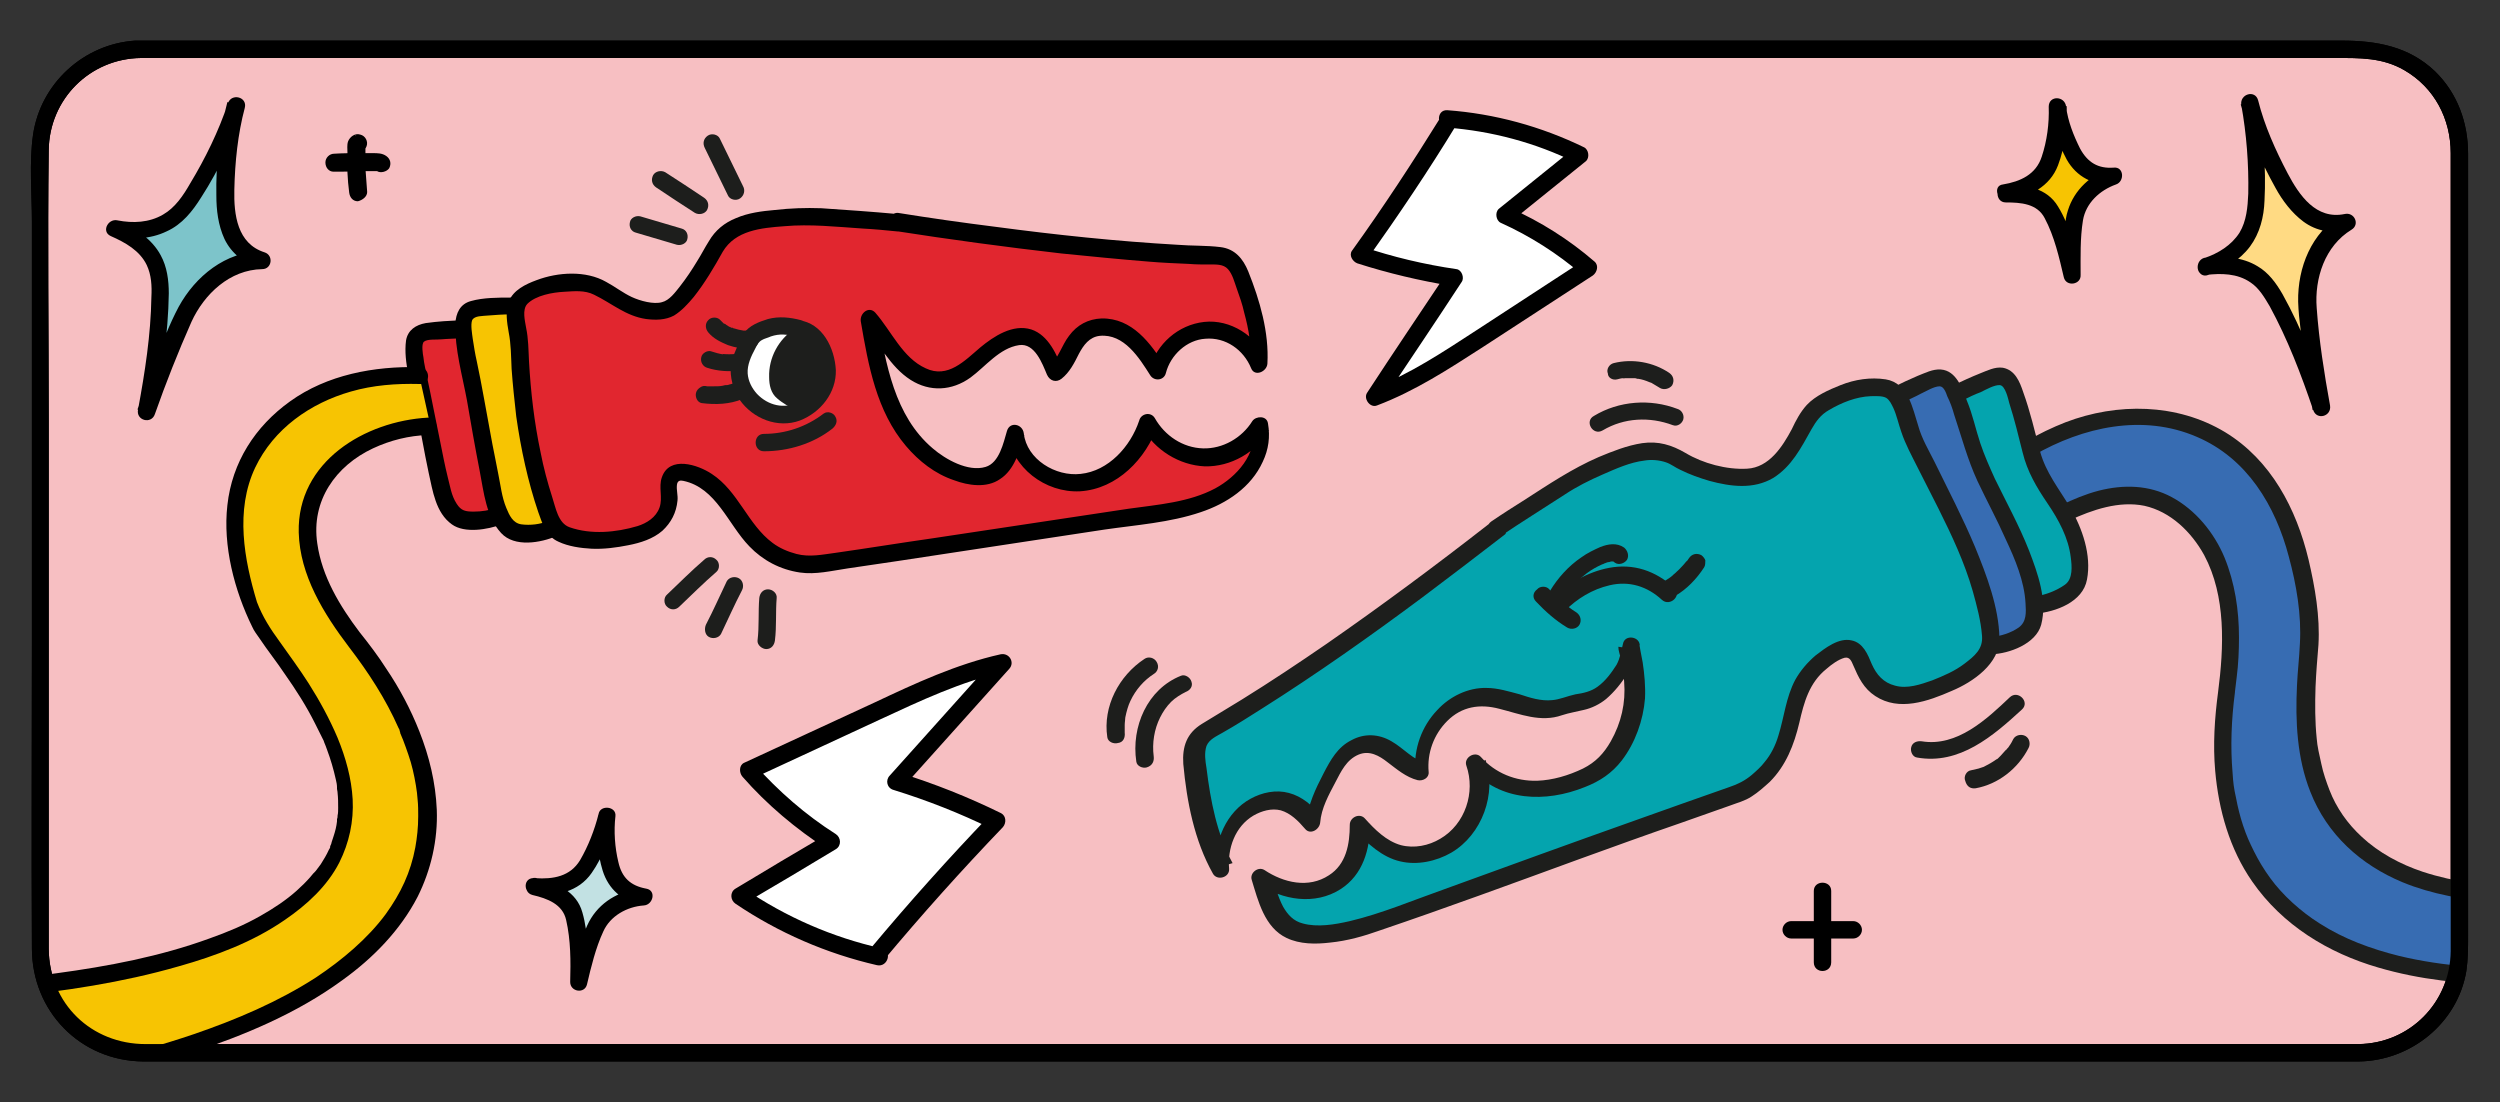 <?xml version="1.0" encoding="utf-8"?>
<!-- Generator: Adobe Illustrator 24.2.0, SVG Export Plug-In . SVG Version: 6.00 Build 0)  -->
<svg version="1.1" id="Layer_1" xmlns="http://www.w3.org/2000/svg" xmlns:xlink="http://www.w3.org/1999/xlink" x="0px" y="0px"
	 viewBox="0 0 431 190" style="enable-background:new 0 0 431 190;" xml:space="preserve">
<rect x="0" y="0" width="431" height="190" fill="#333333" stroke="none"/>
<style type="text/css">
	.st0{fill:#F7BFC2;}
	.st1{fill:#FFFFFF;}
	.st2{clip-path:url(#SVGID_2_);}
	.st3{fill:#376CB2;}
	.st4{fill:#1D1E1C;}
	.st5{fill:#04A4AE;}
	.st6{fill:#E1262F;}
	.st7{fill:#F7C402;}
	.st8{fill:#7DC4CA;}
	.st9{fill:#FFDA83;}
	.st10{fill:#C2E1E3;}
</style>
<g>
	<g>
		<path class="st0" d="M406.6,181.5H24.4c-9.6,0-17.4-7.8-17.4-17.4V25.9c0-9.6,7.8-17.4,17.4-17.4h382.2c9.6,0,17.4,7.8,17.4,17.4
			v138.2C424,173.7,416.2,181.5,406.6,181.5z"/>
		<g>
			<path d="M406.6,180c-6.8,0-13.5,0-20.3,0c-17.4,0-34.8,0-52.2,0c-23.9,0-47.8,0-71.8,0c-26.4,0-52.9,0-79.3,0
				c-24.7,0-49.5,0-74.2,0c-18.9,0-37.8,0-56.7,0c-9,0-18,0-27,0c-9.3,0-16.6-6.9-16.7-16.4c0-5.9,0-11.8,0-17.6c0-24.5,0-49,0-73.5
				c0-15.5-0.2-31.1,0-46.6c0.1-8.8,7.1-15.8,15.9-15.9c0.5,0,1,0,1.5,0c3.5,0,6.9,0,10.4,0c15.3,0,30.5,0,45.8,0
				c22.7,0,45.4,0,68.2,0c26.1,0,52.3,0,78.4,0c25.5,0,50.9,0,76.4,0c20.8,0,41.6,0,62.4,0c11.8,0,23.5,0,35.3,0
				c4.1,0,8-0.1,11.8,2.1c5.2,3,8,8.4,8,14.3c0,2,0,4.1,0,6.1c0,21.9,0,43.9,0,65.8c0,20.7,0,41.4,0,62c0,1.2,0,2.5,0,3.7
				C422.4,172.9,415.4,179.9,406.6,180c-1.9,0-1.9,3,0,3c9-0.1,17.1-6.6,18.6-15.6c0.3-2,0.3-4,0.3-6.1c0-7.8,0-15.7,0-23.5
				c0-25.5,0-51,0-76.5c0-9.4,0-18.8,0-28.2c0-2.2,0-4.4,0-6.6c0-5.3-1.8-10.4-5.7-14.2C415.3,8,409.7,7,403.7,7
				c-4.2,0-8.4,0-12.7,0c-16.5,0-33,0-49.5,0c-23.7,0-47.4,0-71.1,0c-26.7,0-53.4,0-80.1,0c-25.3,0-50.5,0-75.8,0
				C94.8,7,75,7,55.3,7c-9.9,0-19.7,0-29.6,0c-0.8,0-1.6,0-2.4,0C14.4,7.6,7,14.4,5.7,23.2C5,28.1,5.5,33.4,5.5,38.3c0,24,0,48,0,72
				c0,17.7-0.1,35.5,0,53.2c0,10.8,8.3,19.4,19.2,19.5c2.6,0,5.3,0,7.9,0c14.2,0,28.3,0,42.5,0c22.3,0,44.6,0,66.9,0
				c26.4,0,52.8,0,79.2,0c26,0,51.9,0,77.9,0c21.5,0,43.1,0,64.6,0c12.7,0,25.3,0,38,0c1.7,0,3.3,0,5,0
				C408.5,183,408.5,180,406.6,180z"/>
		</g>
	</g>
	<g>
		<path class="st1" d="M151.2,164.6c6.6-7.9,13.5-15.6,20.6-23c-5.5-2.8-11.3-5-17.2-6.8c6.1-6.8,12.2-13.6,18.3-20.4
			c-7.1,1.5-13.8,4.6-20.4,7.7c-7.8,3.6-15.6,7.2-23.4,10.8c4.1,4.7,9,8.9,14.3,12.2c-5.3,3.1-10.5,6.2-15.8,9.4
			c7.2,5,15.4,8.5,24,10.4"/>
		<g>
			<path d="M152.3,165.6c6.6-7.9,13.5-15.6,20.6-23c0.6-0.7,0.6-1.9-0.3-2.4c-5.7-2.8-11.5-5.1-17.6-7c0.2,0.8,0.4,1.7,0.7,2.5
				c6.1-6.8,12.2-13.6,18.3-20.4c1-1.1,0-2.8-1.5-2.5c-7.6,1.7-14.7,5-21.7,8.3c-7.5,3.5-15,6.9-22.5,10.4c-0.9,0.4-0.9,1.7-0.3,2.4
				c4.2,4.8,9.2,9,14.6,12.5c0-0.9,0-1.7,0-2.6c-5.3,3.1-10.5,6.2-15.8,9.4c-1,0.6-0.9,2,0,2.6c7.4,5,15.7,8.6,24.4,10.6
				c1.9,0.4,2.7-2.5,0.8-2.9c-8.5-1.9-16.5-5.4-23.7-10.3c0,0.9,0,1.7,0,2.6c5.3-3.1,10.5-6.2,15.8-9.4c1-0.6,0.9-2,0-2.6
				c-5.2-3.3-9.9-7.4-14-12c-0.1,0.8-0.2,1.6-0.3,2.4c7.3-3.4,14.7-6.8,22-10.2c6.9-3.2,13.9-6.5,21.4-8.2c-0.5-0.8-1-1.7-1.5-2.5
				c-6.1,6.8-12.2,13.6-18.3,20.4c-0.8,0.8-0.5,2.2,0.7,2.5c5.8,1.8,11.4,4,16.9,6.7c-0.1-0.8-0.2-1.6-0.3-2.4
				c-7.1,7.4-14,15.1-20.6,23C149,165,151.1,167.1,152.3,165.6L152.3,165.6z"/>
		</g>
	</g>
	<g>
		<path class="st1" d="M249.8,20.8c-4.9,7.9-10,15.7-15.4,23.2c5.3,1.8,10.8,3.1,16.3,3.9c-4.6,6.9-9.2,13.7-13.7,20.6
			c6.2-2.3,11.8-5.9,17.3-9.5c6.5-4.2,13-8.5,19.5-12.7c-4.3-3.7-9.2-6.8-14.4-9.1c4.3-3.5,8.6-6.9,12.9-10.4
			c-7.1-3.5-14.9-5.6-22.8-6.2"/>
		<g>
			<path d="M248.5,20c-4.9,7.9-10,15.7-15.4,23.2c-0.6,0.8,0.1,1.9,0.9,2.2c5.3,1.7,10.8,3,16.3,3.9c-0.3-0.7-0.6-1.5-0.9-2.2
				c-4.6,6.9-9.2,13.7-13.7,20.6c-0.7,1,0.5,2.7,1.7,2.2c6.6-2.5,12.4-6.3,18.3-10.1c6.3-4.1,12.6-8.2,18.9-12.3
				c0.7-0.5,1.1-1.7,0.3-2.4c-4.4-3.8-9.3-6.9-14.7-9.3c0.1,0.8,0.2,1.6,0.3,2.4c4.3-3.5,8.6-6.9,12.9-10.4c0.7-0.6,0.5-2-0.3-2.4
				c-7.4-3.6-15.4-5.8-23.6-6.4c-1.9-0.1-1.9,2.9,0,3c7.7,0.6,15.2,2.6,22.1,6c-0.1-0.8-0.2-1.6-0.3-2.4c-4.3,3.5-8.6,6.9-12.9,10.4
				c-0.7,0.6-0.5,2,0.3,2.4c5.1,2.3,9.8,5.3,14,8.9c0.1-0.8,0.2-1.6,0.3-2.4c-6.1,4-12.3,8-18.4,12c-5.7,3.7-11.5,7.6-18,10.1
				c0.6,0.7,1.1,1.5,1.7,2.2c4.6-6.9,9.2-13.7,13.7-20.6c0.5-0.7,0-2.1-0.9-2.2c-5.5-0.8-11-2.1-16.3-3.9c0.3,0.7,0.6,1.5,0.9,2.2
				c5.4-7.6,10.6-15.3,15.4-23.2C252.1,19.9,249.6,18.4,248.5,20L248.5,20z"/>
		</g>
	</g>
	<g>
		<defs>
			<path id="SVGID_1_" d="M406.6,181.5H24.4c-9.6,0-17.4-7.8-17.4-17.4V25.9c0-9.6,7.8-17.4,17.4-17.4h382.2
				c9.6,0,17.4,7.8,17.4,17.4v138.2C424,173.7,416.2,181.5,406.6,181.5z"/>
		</defs>
		<clipPath id="SVGID_2_">
			<use xlink:href="#SVGID_1_"  style="overflow:visible;"/>
		</clipPath>
		<g class="st2">
			<g>
				<path class="st3" d="M349.9,77.2c5.8-3.4,12.3-5.6,18.9-5.5c6.7,0.1,13.5,2.6,18.6,7.6c7.2,7.2,9.9,18.4,10.6,28.9
					c0.7,10.5-13.3,56.5,62.1,43.9l1.4,13.1c-86.7,15.9-78.9-37-77.7-46.6c1.3-9.6,1-20.6-5.4-27.7c-6.6-7.4-14.2-6.5-22.5-2.6"/>
				<g>
					<path class="st4" d="M350.6,78.5c8.5-4.9,18.8-7.2,28.1-3.2c8.7,3.7,13.6,11.9,15.9,20.7c1.3,4.8,2.2,10,1.9,15
						c-0.1,2.4-0.4,4.8-0.5,7.2c-0.3,6.1,0,12.5,2.3,18.3c2.9,7.4,8.7,12.6,15.9,15.6c5.1,2.1,10.6,3,16,3.5
						c7.7,0.6,15.5,0.1,23.2-1c2.3-0.3,4.7-0.7,7-1c-0.6-0.5-1.3-1-1.9-1.4c0.5,4.4,0.9,8.7,1.4,13.1c0.4-0.5,0.7-1,1.1-1.4
						c-15.4,2.8-32,4.6-47.4,0.9c-4.8-1.2-9.5-2.9-13.7-5.6c-3.2-2-6.4-4.9-8.5-7.8c-1.1-1.5-2-3-2.8-4.6c-0.8-1.6-1.3-2.7-1.9-4.5
						c-0.5-1.5-0.9-3.1-1.2-4.7c-0.4-1.8-0.5-2.7-0.6-4.3c-0.4-4.6-0.2-9.3,0.4-13.9c0,0,0,0.3,0-0.1c0.1-0.8,0.2-1.6,0.3-2.5
						c0.3-2.3,0.4-4.6,0.4-6.9c0-4.7-0.7-9.4-2.5-13.8c-1.8-4.3-5-8.2-9.1-10.4c-3.9-2.1-8.3-2.2-12.6-1.1c-2.3,0.6-4.4,1.5-6.5,2.5
						c-1.7,0.8-0.2,3.4,1.5,2.6c3.9-1.8,8.5-3.4,12.9-2.5c4.5,1,8.1,4.5,10.3,8.5c3.8,7.1,3.4,15.9,2.4,23.6
						c-0.6,4.5-0.9,9.1-0.5,13.6c0.6,6.8,2.5,13.5,6.4,19.1c5.2,7.5,13.1,12.3,21.7,14.8c14.3,4.2,30,3.2,44.6,1.1
						c2.5-0.4,5-0.8,7.4-1.2c0.6-0.1,1.2-0.8,1.1-1.4c-0.5-4.4-0.9-8.7-1.4-13.1c-0.1-1-0.9-1.6-1.9-1.4c-8.3,1.4-16.6,2.3-25,2.1
						c-5.8-0.1-11.6-0.8-17.1-2.6c-3.9-1.3-7.6-3.3-10.5-6c-2.5-2.3-4.4-5-5.6-8.1c-0.5-1.3-1.1-3-1.4-4.5c-0.2-0.8-0.3-1.5-0.5-2.3
						c-0.2-1-0.2-1.2-0.3-2.1c-0.3-2.9-0.3-5.9-0.2-8.9c0.1-2.4,0.3-4.8,0.5-7.2c0.3-4.9-0.6-10-1.7-14.7c-2.1-8.8-6.5-17.2-14.4-22
						c-8.3-5-18.6-5.1-27.5-1.7c-2.3,0.9-4.6,2-6.8,3.3C347.4,76.9,348.9,79.5,350.6,78.5L350.6,78.5z"/>
				</g>
			</g>
			<g>
				<path class="st5" d="M337.7,67.8c1.7-0.9,3.5-1.7,5.4-2.4c0.6-0.3,1.3-0.5,2-0.5c0.9,0,1.4,0.7,1.7,1.3
					c1.2,2.1,2.9,9.1,3.5,11.4c2,8,6,8.5,8.1,17.3c0.3,1.5,0.5,4.3-0.3,5.9c-0.8,1.6-5,3.2-7,3.4"/>
				<g>
					<path class="st4" d="M338.4,69c1-0.5,2-1,3.1-1.4c0.8-0.4,2.4-1.3,3.3-1.2c0.9,0.1,1.4,2.3,1.6,3.1c0.9,2.8,1.6,5.7,2.3,8.5
						c0.8,3.3,2.4,6,4.3,8.8c1.9,2.8,3.6,5.9,4,9.3c0.2,1.5,0.4,3.7-1,4.7c-1.4,1-3.4,1.8-5.1,2c-1.9,0.2-1.9,3.2,0,3
						c3.5-0.3,8.2-2,8.9-5.9c0.8-4.2-0.8-8.8-2.9-12.4c-1.9-3.2-4.2-6-5.2-9.7c-0.9-3.4-1.7-6.9-2.9-10.2c-0.6-1.8-1.4-3.8-3.5-4.2
						c-1.4-0.2-2.7,0.5-4,1c-1.5,0.6-3,1.3-4.5,2C335.2,67.3,336.7,69.9,338.4,69L338.4,69z"/>
				</g>
			</g>
			<g>
				<path class="st3" d="M327.5,68c1.7-0.9,3.5-1.7,5.3-2.4c0.6-0.3,1.3-0.5,2-0.4c0.9,0.1,1.5,0.9,1.9,1.6c1.3,2.5,2.1,5.3,2.9,8
					c2.6,9.4,8.1,15.8,10.8,26.2c0.4,1.7,0.8,5,0,6.8c-0.7,1.8-4.9,3.4-7,3.5"/>
				<g>
					<path class="st4" d="M328.3,69.3c0.9-0.5,1.9-0.9,2.8-1.4c0.9-0.4,2.3-1.3,3.3-1.3c0.7,0,1.1,1.1,1.3,1.7
						c0.5,1,0.9,2.1,1.2,3.2c1.3,3.9,2.3,7.7,4,11.4c1.6,3.4,3.4,6.7,4.9,10.1c1.6,3.4,3.2,7.2,3.4,11c0.1,1.6,0.2,3.2-1.2,4.2
						c-1.3,0.9-3.1,1.5-4.7,1.6c-1.9,0.1-1.9,3.1,0,3c3.1-0.1,7.7-1.8,8.6-5.1c1.1-4.2-0.6-8.9-2.1-12.8c-1.7-4.3-3.9-8.3-5.9-12.4
						c-0.9-2-1.8-4-2.5-6.1c-0.8-2.4-1.3-4.9-2.3-7.3c-0.8-2.1-1.8-5.2-4.5-5.4c-1.4-0.1-2.7,0.6-4,1.1c-1.4,0.6-2.7,1.2-4.1,1.9
						C325.1,67.6,326.6,70.2,328.3,69.3L328.3,69.3z"/>
				</g>
			</g>
			<g>
				<g>
					<path class="st4" d="M276.5,112.2c0.7-0.1,1.4-0.1,2.1-0.2c0.5,0,1.1-0.1,1.6-0.1c-0.1,0-0.3,0-0.4-0.1c0.2,0,0.4,0.1,0.6,0.2
						c-0.1-0.1-0.2-0.1-0.4-0.2c0.1,0,0.1,0.1,0.2,0.1c0.2,0.1-0.3-0.3-0.1-0.1c0.1,0.1,0.1,0.1-0.1-0.1c0,0.1,0.1,0.1,0.1,0.2
						c-0.1-0.1-0.1-0.2-0.2-0.4c0,0,0,0,0,0.1c0.2,0.4,0.3,0.7,0.7,0.9c0.3,0.2,0.8,0.3,1.2,0.2c0.4-0.1,0.7-0.3,0.9-0.7
						c0.2-0.3,0.3-0.8,0.2-1.2c-0.3-0.7-0.6-1.2-1.3-1.6c-0.6-0.3-1.2-0.4-1.8-0.4c-0.5,0-1,0.1-1.5,0.1c-0.6,0.1-1.3,0.1-1.9,0.2
						c-0.4,0-0.8,0.1-1.1,0.4c-0.3,0.3-0.5,0.7-0.4,1.1C275,111.4,275.6,112.3,276.5,112.2L276.5,112.2z"/>
				</g>
			</g>
			<g>
				<path class="st5" d="M257.6,91.5c-14.2,11.1-32.6,24.6-48.6,34c-1.2,0.7-2.5,1.3-3.1,2.5c-0.7,1.3-0.5,3-0.3,4.6
					c0.7,6,1.9,12.1,4.8,17.3c-0.5-4.6,2-9.2,5.8-10.9s7-0.5,9.8,3c0.2-3.2,2.2-6.4,3.6-9.2c1.4-2.8,4.3-4.9,7.2-4.2
					c3,0.7,5.1,4,8.1,4.7c-0.7-6.8,4.9-13.3,11.1-12.9c4.4,0.3,8.8,3.3,12.9,1.6c2.9-1.2,5.7-0.1,9.1-4.6c2-2.6,1.9-2.6,2.7-5.9
					c-0.1,0.4,2.5,7.7,0,13.8c-2.8,7-5.3,8-9.4,9.5c-5.7,2.2-12.6,1.7-16.9-3.3c2.2,6-1.3,13.1-6.8,15.1c-5.4,2-9,0.2-13.2-4.4
					c0,4.7-1.1,8.1-4.8,10.3s-8.5,1.4-12.1-1.2c1.7,5.3,2.7,9.3,7.8,9.8c5,0.5,9.9-1.2,14.6-2.8c19.9-7,40.8-14.7,60.7-21.7
					c12.6-7.8,4.1-18.1,16.6-24.4c2.5-0.9,3.2,0.9,4,2.8c1.2,3,3.1,4.3,5.3,4.9c3,0.7,7.3-1.1,10.6-2.5c1.5-0.7,4.4-3.1,5.3-4.4
					c0.9-1.3,0.8-2.8,0.6-4.1c-1.6-12.4-8.7-22.9-13.6-34.1c-0.6-1.3-1.4-7-4.2-7.6c-3.7-0.9-7.9,0.6-11.5,2.8
					c-3.8,2.4-3.8,9.3-10.4,12c-3.5,1.5-11.5-1-13.8-2.6c-3-2-6.2-1.7-9.4-0.6c-3.6,1.2-8,3.2-11.2,5.3
					C263.7,87.7,262.7,88.1,257.6,91.5z"/>
				<g>
					<path class="st4" d="M256.6,90.4c-9.1,7.1-18.4,14-27.9,20.6c-4.8,3.3-9.6,6.5-14.6,9.6c-2.3,1.4-4.6,2.8-6.9,4.2
						c-2.6,1.6-3.4,3.9-3.2,6.9c0.6,6.5,1.9,13.2,5.1,18.9c0.7,1.3,2.9,0.7,2.8-0.8c-0.3-3.5,1-7.3,4.2-9.2c1.4-0.8,3.1-1.3,4.7-0.9
						c1.7,0.5,3,1.8,4.2,3.2c0.9,1.1,2.5,0.1,2.6-1.1c0.2-2.5,1.5-4.8,2.6-6.9c1-1.9,1.9-3.9,4-4.8c1.9-0.8,3.6,0.2,5,1.3
						c1.6,1.2,3.2,2.6,5.2,3.1c0.9,0.2,2-0.4,1.9-1.4c-0.3-3.3,0.9-6.5,3.2-8.8c2.5-2.5,5.6-3,9-2.1c3.6,0.9,7.1,2.4,10.8,1.1
						c1.2-0.4,2.5-0.6,3.7-0.9c1.4-0.3,2.8-1,3.9-1.9c1.4-1.2,2.7-2.8,3.6-4.3c0.8-1.3,1.1-2.8,1.4-4.3c-1-0.1-2-0.3-2.9-0.4
						c0,0.7,0.3,1.4,0.4,2c0.3,1.3,0.5,2.6,0.6,4c0.3,3.7-0.5,7.1-2.3,10.3c-1.2,2.1-2.6,3.6-4.8,4.7c-2.5,1.2-5.2,2-7.9,2.1
						c-3.7,0.1-7.2-1.3-9.7-4.1c-1-1.1-3,0.1-2.5,1.5c1.6,4.6-0.2,10.1-4.5,12.6c-2,1.2-4.5,1.7-6.8,1.1c-2.5-0.7-4.5-2.7-6.2-4.6
						c-0.9-1-2.6-0.2-2.6,1.1c0,3.3-0.6,6.8-3.6,8.7c-3.5,2.3-7.8,1.3-11.1-0.9c-1.1-0.7-2.6,0.5-2.2,1.7c1.1,3.6,2.2,8.2,6,10
						c2.3,1.1,5,1.1,7.5,0.8c3-0.3,5.8-1.1,8.6-2.1c11.5-3.9,22.9-8.1,34.4-12.3c5.8-2.1,11.6-4.2,17.4-6.2c2.8-1,5.7-2,8.5-3
						c1.3-0.5,2.6-0.8,3.8-1.6c1.1-0.7,2.1-1.6,3.1-2.5c2.8-2.8,4.2-6.4,5.1-10.2c0.8-3.5,1.7-6.9,4.7-9.3c0.8-0.7,2-1.6,3.1-1.9
						c0.9-0.2,1.2,0.6,1.5,1.3c0.9,2.1,1.8,4,3.8,5.3c4.1,2.7,9.1,0.9,13.2-0.9c3.6-1.5,8.3-4.7,8.2-9.1c-0.1-5.3-2.2-10.8-4.2-15.7
						c-2.1-5-4.6-9.8-7-14.7c-1-2-2.2-4-2.8-6.2c-0.5-1.6-0.9-3.2-1.6-4.7c-0.8-1.7-2.1-3-4-3.3c-2.6-0.4-5.3,0-7.8,1
						c-2,0.8-4.3,1.8-5.8,3.4c-1.1,1.2-1.9,2.7-2.6,4.2c-1.6,3-3.9,6.6-7.7,6.8c-3.5,0.2-7.6-0.9-10.6-2.7c-2.4-1.4-4.7-2.1-7.5-1.7
						c-2.6,0.4-5.1,1.4-7.5,2.4c-4.6,2-8.6,4.7-12.8,7.4c-1.9,1.2-3.8,2.4-5.7,3.7c-1.6,1.1-0.1,3.7,1.5,2.6
						c3.7-2.5,7.4-4.8,11.1-7.2c2.1-1.4,4.3-2.5,6.6-3.5c2.3-1,4.7-2.1,7.2-2.4c1.2-0.2,2.5-0.1,3.7,0.3c0.9,0.3,1.6,0.9,2.5,1.3
						c1.6,0.8,3.3,1.4,5,1.9c3.7,1,7.6,1.5,11-0.5c3.2-2,4.8-5.2,6.6-8.4c0.8-1.4,1.6-2.5,3-3.3c2.2-1.3,4.7-2.3,7.2-2.4
						c0.8,0,2-0.1,2.7,0.3c0.6,0.4,0.9,1.1,1.2,1.7c0.6,1.3,0.9,2.8,1.4,4.2c0.7,2.1,1.8,4.1,2.8,6.1c1.2,2.4,2.4,4.7,3.6,7.1
						c2.3,4.6,4.5,9.3,5.9,14.2c0.7,2.5,1.4,5.1,1.6,7.7c0.2,2.3-1.3,3.5-3,4.8c-1.7,1.3-3.6,2.1-5.6,2.9c-2,0.7-4.3,1.5-6.4,0.9
						c-2-0.5-3.2-1.9-4-3.7c-0.7-1.7-1.5-3.7-3.5-4.1c-2.2-0.5-4.5,1.3-6.2,2.6c-1.4,1.2-2.6,2.6-3.5,4.2c-1.6,3-1.9,6.4-2.9,9.6
						c-0.5,1.7-1.3,3.3-2.4,4.6c-0.6,0.8-1.4,1.5-2.2,2.2c-1.2,1-2.4,1.6-3.9,2.1c-5.4,1.9-10.8,3.8-16.1,5.7
						c-11,3.9-22,7.9-33,11.9c-5.4,1.9-10.8,4.2-16.3,5.5c-2.6,0.6-5.6,1.1-8.1,0.4c-1.6-0.4-2.6-1.5-3.4-2.9
						c-0.9-1.7-1.4-3.7-2-5.6c-0.7,0.6-1.5,1.1-2.2,1.7c4.1,2.8,9.7,3.7,14.1,0.9c3.9-2.5,5.1-6.9,5.1-11.3
						c-0.9,0.4-1.7,0.7-2.6,1.1c2.1,2.3,4.7,4.7,7.8,5.4c2.9,0.7,6.2,0,8.8-1.5c5.3-3.1,7.9-10.2,5.9-16c-0.8,0.5-1.7,1-2.5,1.5
						c5,5.7,12.9,5.9,19.6,3.2c2.6-1,4.7-2.4,6.4-4.6c2.3-3,3.7-6.9,4-10.7c0.1-2.1-0.1-4.2-0.4-6.2c-0.1-0.7-0.3-1.4-0.4-2.1
						c0-0.2-0.1-0.4-0.1-0.6c-0.1-0.3,0-0.4,0-0.1c0.1-1.7-2.6-2.1-2.9-0.4c-0.3,1.2-0.5,2.5-1.1,3.6c-0.9,1.4-1.9,2.8-3.3,3.8
						c-1.1,0.8-2.4,1.1-3.8,1.3c-1.4,0.3-2.7,0.9-4,1c-1.9,0.2-3.8-0.4-5.6-1c-1.9-0.5-3.8-1.1-5.7-1.1c-3.2-0.1-6.4,1.5-8.5,3.8
						c-2.7,2.8-4.1,6.7-3.8,10.6c0.6-0.5,1.3-1,1.9-1.4c-2.3-0.6-3.9-2.6-6-3.8c-2.2-1.3-4.7-1.4-6.9-0.2c-2.4,1.2-3.6,3.4-4.8,5.7
						c-1.4,2.7-2.7,5.4-3,8.5c0.9-0.4,1.7-0.7,2.6-1.1c-1.5-1.8-3.3-3.4-5.6-4c-2.2-0.6-4.6-0.1-6.6,1c-4.2,2.3-6.3,7.3-5.9,11.9
						c0.9-0.3,1.9-0.5,2.8-0.8c-2.7-5-3.8-10.7-4.5-16.4c-0.2-1.2-0.4-2.6,0-3.8c0.5-1.2,1.8-1.7,2.8-2.3c2.3-1.3,4.5-2.7,6.7-4.1
						c9.5-6,18.7-12.5,27.7-19.2c4.8-3.6,9.5-7.2,14.3-10.9C260.2,91.4,258.1,89.3,256.6,90.4z"/>
				</g>
			</g>
			<g>
				<g>
					<g>
						<path class="st4" d="M269.8,105.3c2.1-2.1,4.7-3.7,7.7-4.4c3.4-0.8,6.5,0.2,9,2.5c1.4,1.3,3.6-0.8,2.1-2.1
							c-3.2-2.9-7-4.2-11.2-3.4c-3.7,0.7-7.1,2.7-9.7,5.3C266.3,104.6,268.4,106.7,269.8,105.3L269.8,105.3z"/>
					</g>
				</g>
				<g>
					<g>
						<path class="st4" d="M269.4,103.4c0.6-0.9,1.1-1.7,1.9-2.5c0.4-0.4,0.8-0.8,1.2-1.2c0.2-0.2,0.4-0.3,0.6-0.5
							c0.2-0.2,0.3-0.2,0.5-0.4c0.8-0.6,1.7-1.1,2.6-1.5c0.1,0,0.2-0.1,0.3-0.1c-0.2,0.1,0.1-0.1,0.2-0.1c0.2-0.1,0.5-0.2,0.7-0.2
							c0,0,0.4-0.1,0.3-0.1c-0.1,0,0.3,0,0.3,0c-0.2,0,0,0,0.1,0c-0.1-0.1,0.2,0.1,0.3,0.2c0.7,0.5,1.7,0.1,2.1-0.5
							c0.4-0.7,0.1-1.6-0.5-2.1c-1.3-0.9-2.8-0.6-4.1-0.1c-1.1,0.5-2.2,1-3.3,1.8c-2.2,1.5-4,3.5-5.4,5.8c-0.4,0.7-0.1,1.7,0.5,2.1
							C268.1,104.3,269,104,269.4,103.4L269.4,103.4z"/>
					</g>
				</g>
				<g>
					<g>
						<path class="st4" d="M264.8,103.7c1.6,1.7,3.4,3.3,5.4,4.5c0.7,0.4,1.7,0.2,2.1-0.5c0.4-0.7,0.2-1.6-0.5-2.1
							c-0.5-0.3-0.9-0.6-1.3-0.9c-0.1-0.1-0.2-0.2-0.3-0.2c0,0-0.2-0.2,0,0c0.2,0.2,0,0-0.1-0.1c-0.2-0.2-0.4-0.3-0.6-0.5
							c-0.9-0.7-1.7-1.5-2.4-2.3c-0.5-0.6-1.6-0.6-2.1,0C264.2,102.2,264.2,103.1,264.8,103.7L264.8,103.7z"/>
					</g>
				</g>
				<g>
					<g>
						<path class="st4" d="M288.7,102.8c2.1-1.2,3.8-3,5.1-5c0.2-0.3,0.2-0.8,0.2-1.2c-0.1-0.3-0.4-0.7-0.7-0.9
							c-0.8-0.4-1.6-0.2-2.1,0.5c-0.2,0.3-0.4,0.6-0.6,0.8c0.1-0.1,0.2-0.2,0.2-0.3c-0.8,1-1.7,1.9-2.7,2.7c0.1-0.1,0.2-0.2,0.3-0.2
							c-0.4,0.3-0.8,0.6-1.3,0.9c-0.7,0.4-1,1.4-0.5,2.1C287.1,103,288,103.3,288.7,102.8L288.7,102.8z"/>
					</g>
				</g>
			</g>
			<g>
				<g>
					<path class="st4" d="M198.9,130.4c-0.3-2.3,0.1-4.7,1.1-6.7c0.5-1,1.1-1.9,1.9-2.7c0.7-0.7,1.7-1.3,2.5-1.7
						c0.8-0.3,1.3-1,1-1.8c-0.2-0.7-1.1-1.3-1.8-1c-5.8,2.3-8.6,8.8-7.7,14.8c0.1,0.8,1.1,1.2,1.8,1
						C198.7,132,199,131.2,198.9,130.4L198.9,130.4z"/>
				</g>
			</g>
			<g>
				<g>
					<path class="st4" d="M193.9,126.3c0,0.2,0-0.1,0-0.2c0-0.1,0-0.3,0-0.4c0-0.2,0-0.5,0-0.7c0-0.5,0.1-0.9,0.1-1.3
						c0.2-1,0.5-2.1,0.9-2.9c0.9-1.9,2.3-3.5,4-4.6c0.7-0.4,1-1.3,0.5-2.1c-0.4-0.7-1.4-1-2.1-0.5c-4.4,2.9-7.2,8.2-6.4,13.5
						c0.1,0.8,1.1,1.2,1.8,1C193.7,128,194,127.1,193.9,126.3L193.9,126.3z"/>
				</g>
			</g>
			<g>
				<g>
					<path class="st4" d="M276.3,74.2c3.7-2.2,8.1-2.4,12.1-0.9c0.8,0.3,1.6-0.3,1.8-1c0.2-0.8-0.3-1.6-1-1.8
						c-4.7-1.8-10.1-1.4-14.4,1.2C273.1,72.6,274.6,75.2,276.3,74.2L276.3,74.2z"/>
				</g>
			</g>
			<g>
				<g>
					<path class="st4" d="M278.8,65.4c0.4-0.1,0.7-0.2,1.1-0.2c-0.3,0.1,0.2,0,0.3,0c0.1,0,0.3,0,0.4,0c0.4,0,0.7,0,1.1,0
						c0.2,0,0.4,0,0.5,0.1c-0.3,0,0.1,0,0.2,0c0.7,0.1,1.3,0.3,2,0.6c0.1,0,0.1,0,0,0c0.1,0,0.2,0.1,0.3,0.1
						c0.2,0.1,0.3,0.2,0.5,0.3c0.3,0.2,0.7,0.4,1,0.6c0.7,0.4,1.7,0.1,2.1-0.5c0.4-0.8,0.2-1.6-0.5-2.1c-2.8-1.9-6.4-2.5-9.6-1.7
						c-0.8,0.2-1.3,1.1-1,1.8C277.2,65.1,278,65.6,278.8,65.4L278.8,65.4z"/>
				</g>
			</g>
			<g>
				<g>
					<path class="st4" d="M330.5,130.6c7.3,1.3,13.1-3.7,18.1-8.3c1.4-1.3-0.7-3.4-2.1-2.1c-4,3.8-9.1,8.6-15.2,7.6
						c-0.8-0.1-1.6,0.2-1.8,1C329.3,129.5,329.7,130.5,330.5,130.6L330.5,130.6z"/>
				</g>
			</g>
			<g>
				<g>
					<path class="st4" d="M340.6,135.9c3.9-0.7,7.3-3.4,9.1-6.9c0.4-0.7,0.2-1.7-0.5-2.1c-0.7-0.4-1.7-0.2-2.1,0.5
						c-0.2,0.4-0.4,0.8-0.7,1.2c-0.1,0.2-0.2,0.3-0.4,0.5c-0.2,0.2,0.1-0.1,0,0c-0.1,0.1-0.1,0.2-0.2,0.2c-0.3,0.3-0.6,0.7-0.9,1
						c-0.1,0.1-0.3,0.3-0.4,0.4c-0.1,0.1-0.2,0.2-0.3,0.2c-0.2,0.2,0.1-0.1,0,0c-0.7,0.5-1.4,0.9-2.2,1.3c-0.1,0.1-0.2,0.1,0,0
						c-0.1,0-0.2,0.1-0.3,0.1c-0.2,0.1-0.4,0.1-0.6,0.2c-0.4,0.1-0.8,0.2-1.3,0.3c-0.8,0.1-1.3,1.1-1,1.8
						C339.1,135.7,339.8,136,340.6,135.9L340.6,135.9z"/>
				</g>
			</g>
		</g>
		<g class="st2">
			<g>
				<path class="st6" d="M79.6,56.7c-1.8,0.1-3.6,0.2-5.4,0.4c-0.6,0.1-1.3,0.2-1.8,0.4c-0.7,0.4-0.9,1.1-0.9,1.7
					c-0.1,2,0.3,4,0.7,6c1.5,6.7,2.4,12.4,4.1,19.8c0.3,1.2,1.3,3.4,2.6,4.2c1.3,0.9,5.4,0.4,7.2-0.3"/>
				<g>
					<path d="M79.6,55.2c-2.1,0.1-4.1,0.2-6.2,0.5c-1.7,0.3-3.1,1.2-3.4,3c-0.5,3.8,1,7.9,1.7,11.6c0.8,3.7,1.4,7.5,2.2,11.2
						c0.7,3.1,1.2,6.9,4,8.9c2.2,1.6,6.2,0.9,8.6,0c1.8-0.7,1-3.6-0.8-2.9c-1.3,0.5-2.7,0.7-4,0.7c-1.4,0-2.2-0.1-3-1.4
						c-0.9-1.4-1.1-3-1.5-4.5c-0.5-2-0.9-4.1-1.3-6.1c-0.8-3.8-1.5-7.6-2.3-11.3c-0.2-1.1-0.5-2.2-0.6-3.3c-0.1-0.5-0.4-2.3,0.1-2.7
						c0.6-0.5,2.3-0.3,3-0.4c1.1-0.1,2.3-0.1,3.4-0.2C81.6,58.2,81.6,55.2,79.6,55.2L79.6,55.2z"/>
				</g>
			</g>
			<g>
				<path class="st7" d="M88.1,52.8c-1.8,0-3.6,0.1-5.4,0.3c-0.6,0.1-1.3,0.2-1.8,0.5c-0.7,0.5-0.9,1.3-0.9,1.9
					c-0.1,2.4,0.3,4.8,0.8,7.1c1.6,8,2.6,14.8,4.5,23.6c0.3,1.5,1.3,4,2.7,5.1s5.5,0.6,7.2-0.2"/>
				<g>
					<path d="M88.1,51.3c-2.2,0-4.8,0-6.9,0.6c-1.9,0.5-2.6,2.1-2.7,3.9c-0.1,4.4,1.2,8.9,2,13.2c0.7,4.1,1.4,8.1,2.2,12.2
						c0.7,3.6,1.1,7.9,3.7,10.7c2.3,2.5,6.8,1.7,9.6,0.5c1.8-0.8,0.2-3.4-1.5-2.6c-1.3,0.6-3.1,0.8-4.6,0.6
						c-1.5-0.2-2.1-1.6-2.6-2.8c-0.8-1.9-1-4-1.4-5.9c-0.4-2.2-0.9-4.4-1.3-6.7c-0.8-4.2-1.5-8.5-2.4-12.7c-0.3-1.3-0.5-2.6-0.7-3.9
						c-0.1-0.8-0.4-2.4-0.1-3.2c0.4-0.8,1.8-0.7,2.7-0.8c1.3-0.1,2.6-0.2,3.9-0.2C90.1,54.3,90.1,51.3,88.1,51.3L88.1,51.3z"/>
				</g>
			</g>
			<g>
				<g>
					<path class="st4" d="M147.4,51.2c-1,0.4-2.1,0.8-3.1,1.2c-1,0.5-2,1.5-1.9,2.7c0,0.4,0.1,0.8,0.4,1.1c0.3,0.3,0.7,0.5,1.1,0.4
						c0.4,0,0.8-0.1,1.1-0.4c0.3-0.3,0.5-0.7,0.4-1.1c0-0.1,0-0.1,0-0.2c0,0.1,0,0.3-0.1,0.4c0-0.1,0-0.2,0.1-0.3
						c-0.1,0.1-0.1,0.2-0.2,0.4c0-0.1,0.1-0.2,0.1-0.2c-0.1,0.1-0.2,0.2-0.2,0.3c0.1-0.1,0.2-0.2,0.3-0.3c-0.1,0.1-0.2,0.2-0.3,0.2
						c0.2-0.2,0.5-0.3,0.8-0.4c-0.1,0.1-0.2,0.1-0.4,0.2c0.9-0.4,1.7-0.7,2.6-1c0.4-0.1,0.7-0.3,0.9-0.7c0.2-0.3,0.3-0.8,0.2-1.2
						c-0.1-0.4-0.3-0.7-0.7-0.9C148.3,51.2,147.8,51.1,147.4,51.2L147.4,51.2z"/>
				</g>
			</g>
			<g>
				<path class="st6" d="M154.6,38.4c16.2,2.5,36.9,5.2,53.9,5.8c1.2,0,2.6,0,3.6,0.6c1.1,0.7,1.6,2,2.1,3.2c1.8,4.7,3.3,9.7,3,14.8
					c-1.4-3.6-5.3-6.1-9.2-5.8s-7.4,3.3-8.3,7c-1.5-2.3-3-4.7-5.2-6.2s-5.5-1.9-7.6-0.2c-2.2,1.7-2.6,5-4.8,6.7
					c-2.2-5.3-4.3-7.9-9.3-5.1c-3.5,1.9-6,6-10,6.4c-2.9,0.3-5.6-1.5-7.5-3.7c-1.9-2.2-3.3-4.8-5.2-6.9c0.9,5.6,1.9,11.2,4.4,16.3
					c2.5,5,6.9,9.5,12.4,10.6c5.5,1.2,6.9-1.8,8.4-7.2c0.5,5.3,6.3,9.2,11.6,8.5c5.3-0.7,9.6-5.1,11.2-10.3c1.8,3.5,5.6,5.8,9.6,5.9
					s7.8-2.1,9.8-5.4c0.7,4.6-2.3,9.1-6.3,11.5c-4,2.4-8.7,3.1-13.3,3.8c-19.3,2.8-38.6,5.9-57.8,8.7c-13.6-0.8-11.8-14.5-22.4-16
					c-2.4,0.3-2.3,2-2.2,3.7c0.2,2.7-0.8,4.4-2.5,5.7c-2.2,1.8-6.5,2.1-9.8,2.4c-1.5,0.1-4.9-0.6-6.2-1.1c-1.3-0.6-1.8-1.8-2.2-2.8
					c-3.6-9.8-5-20.3-5.3-30.6c0-1.2-1.6-5.7,0.4-7.3c2.7-2.1,6.8-2.8,10.7-2.5c4.1,0.3,6.8,5.4,13.4,4.8c3.5-0.3,8.1-9.3,9.5-11.4
					c1.7-2.7,4.5-3.7,7.6-4.2c3.5-0.5,7.9-0.8,11.4-0.5C148,37.9,149.1,37.9,154.6,38.4z"/>
				<g>
					<path d="M154.2,39.8c9.6,1.5,19.2,2.8,28.8,3.9c5,0.5,10,1,15,1.4c2.3,0.2,4.7,0.3,7,0.4c1.2,0.1,2.3,0.1,3.5,0.1
						c1.1,0,2.4-0.1,3.2,0.8c0.8,0.9,1.1,2.2,1.5,3.3c0.5,1.4,1,2.8,1.3,4.2c0.8,2.9,1.3,5.9,1.1,8.9c0.9-0.3,1.9-0.5,2.8-0.8
						c-1.8-4.1-6.3-7-10.8-6.5c-4.5,0.5-8.2,3.8-9.4,8.1c0.9-0.1,1.8-0.2,2.7-0.4c-2.5-4-5.7-8.4-11-8.3c-2.3,0.1-4.2,1.1-5.6,3
						c-1.3,1.7-1.8,3.9-3.5,5.3c0.8,0.2,1.7,0.4,2.5,0.7c-1.1-2.7-2.5-6.1-5.5-7.1c-3.2-1-6.5,1.2-8.8,3.1c-2.7,2.3-5.6,5.4-9.4,3.6
						c-4-1.8-5.9-6.4-8.7-9.6c-1.1-1.2-2.7,0.1-2.5,1.5c1.3,7.6,2.7,15.5,7.8,21.5c2.2,2.6,5,4.8,8.3,5.9c2.4,0.9,5.6,1.4,7.9-0.2
						c2.5-1.6,3.4-4.9,4.2-7.6c-1-0.1-2-0.3-2.9-0.4c0.7,6,6.5,10.4,12.5,10.1c6.4-0.4,11.4-5.6,13.4-11.4c-0.9,0.1-1.8,0.2-2.7,0.4
						c2.2,3.9,6.4,6.5,10.8,6.7c4.5,0.1,8.8-2.4,11.1-6.2c-0.9-0.1-1.8-0.2-2.7-0.4c0.6,4.5-2.9,8.4-6.6,10.4
						c-4.5,2.4-9.9,2.8-14.9,3.5c-11.3,1.7-22.5,3.4-33.8,5.1c-5.6,0.8-11.1,1.7-16.7,2.5c-2.3,0.3-4.5,0.8-6.8,0.2
						c-1.5-0.4-2.9-1-4.1-1.9c-4.3-3.2-5.9-8.9-10.5-11.9c-2.4-1.6-7.3-3.2-8.6,0.6c-0.6,1.7,0.2,3.5-0.4,5.2
						c-0.6,1.7-2.2,2.7-3.8,3.2c-3.7,1.1-8,1.5-11.7,0.2c-2-0.7-2.4-3.4-3-5.2c-0.8-2.5-1.5-5.1-2-7.7c-1.1-5.2-1.7-10.4-2-15.7
						c-0.1-2-0.1-3.9-0.5-5.8c-0.2-1.2-0.7-3.1,0.2-4.1c1.5-1.5,4.4-2,6.4-2.1c1.7-0.1,3.5-0.3,5.1,0.5c3.1,1.5,5.5,3.7,9,4.2
						c1.6,0.2,3.3,0.2,4.8-0.6c1.3-0.8,2.4-2,3.4-3.2c1.9-2.4,3.5-5.1,5-7.8c2.2-3.7,6.6-4.1,10.6-4.4c4.5-0.4,9,0.1,13.5,0.4
						c2,0.1,4,0.3,6,0.5c1.9,0.2,1.9-2.8,0-3c-4.3-0.4-8.7-0.7-13.1-1c-2.7-0.1-5.4,0-8,0.3c-2.3,0.2-4.6,0.5-6.7,1.4
						c-2,0.8-3.6,2.1-4.7,4c-0.7,1.1-1.3,2.3-2,3.4c-0.9,1.5-1.9,3-3,4.4c-0.8,1-1.8,2.4-3.1,2.7c-1.4,0.4-3.7-0.2-5.2-0.9
						c-1.5-0.7-2.9-1.8-4.4-2.6c-3.5-2-8.3-1.7-12-0.3c-1.9,0.7-4,1.7-4.8,3.7c-0.6,1.7-0.3,3.6,0,5.3c0.4,2,0.4,4.1,0.5,6.3
						c0.2,2.8,0.5,5.5,0.8,8.2c0.8,5.6,2,11.2,3.8,16.5c0.7,2,1.4,4.2,3.5,5.1c1.7,0.8,3.8,1.1,5.7,1.2c2.1,0.1,4.3-0.2,6.3-0.6
						c2.1-0.4,4.3-1.1,5.9-2.5c1.5-1.4,2.4-3.1,2.6-5.2c0.1-0.9-0.2-1.8-0.1-2.7c0.1-0.8,0.6-0.8,1.1-0.7c5.7,1.2,7.7,7.5,11.4,11.3
						c2.3,2.4,5.3,4,8.7,4.5c2.7,0.4,5.5-0.3,8.2-0.7c2.9-0.4,5.9-0.9,8.8-1.3c11.8-1.8,23.7-3.6,35.5-5.4c5.5-0.8,11.3-1.2,16.6-3
						c4.5-1.5,8.7-4.3,10.7-8.7c1-2.1,1.3-4.3,0.9-6.6c-0.2-1.4-2.1-1.3-2.7-0.4c-1.8,2.9-5.1,4.8-8.5,4.7c-3.5-0.1-6.6-2.2-8.3-5.2
						c-0.7-1.2-2.4-0.8-2.7,0.4c-1.5,4.5-5.3,8.7-10.1,9.2c-4.3,0.5-9.3-2.5-9.8-7c-0.2-1.6-2.4-2.1-2.9-0.4c-0.6,2-1.3,5.5-3.7,6.2
						c-3,0.9-6.9-1.3-9.1-3.2c-6.6-5.6-8.1-14.6-9.5-22.8c-0.8,0.5-1.7,1-2.5,1.5c2.8,3.2,4.6,7.2,8.2,9.5c3.3,2.1,7.1,1.9,10.3-0.4
						c2.6-1.9,5-5.1,8.4-5.6c2.7-0.4,4,3.2,4.8,5.1c0.5,1.1,1.6,1.4,2.5,0.7c1.4-1.1,2.2-2.7,3-4.3c0.8-1.5,1.8-2.9,3.6-3.1
						c4.2-0.4,6.8,3.8,8.7,6.8c0.7,1.1,2.4,0.9,2.7-0.4c0.8-3.1,3.6-5.7,6.8-5.9c3.5-0.3,6.6,1.9,7.9,5.1c0.6,1.5,2.7,0.6,2.8-0.8
						c0.3-5.4-1.3-10.9-3.3-15.9c-0.9-2.2-2.3-3.9-4.8-4.2c-2.4-0.3-5-0.2-7.4-0.4c-10.5-0.6-20.9-1.7-31.4-3.1
						c-5.6-0.7-11.2-1.5-16.8-2.4C153.1,36.6,152.3,39.5,154.2,39.8z"/>
				</g>
			</g>
			<g>
				<g>
					<g>
						<path class="st1" d="M137.7,56.6c3.5,0.4,5.4,5.6,4.8,8.8c-0.7,3.5-4.2,6.3-7.8,6.1s-6.8-3.3-7.2-6.9c-0.1-1.1,0-2.1,0.5-3.1
							c0.8-1.6,1.2-3.7,2.8-4.3C132.6,56.5,134.1,55.5,137.7,56.6"/>
						<g>
							<path class="st4" d="M137.7,58.1c0.3,0,0.7,0.2,1.1,0.5c0.3,0.2,0.7,0.7,1,1.1c0.7,1,1.1,2.2,1.2,3.3
								c0.2,1.2,0.1,2.2-0.5,3.4c-0.6,1.2-1.6,2.2-2.8,2.9c-2.5,1.3-5.3,0.6-7.2-1.4c-0.9-1-1.5-2.2-1.6-3.5c-0.1-1.5,0.6-3,1.3-4.3
								c0.3-0.6,0.6-1.2,1.2-1.5c0.3-0.2,1.1-0.4,1.5-0.6c1.5-0.5,2.8-0.4,4.4,0.1c1.9,0.5,2.7-2.4,0.8-2.9
								c-1.9-0.5-3.8-0.7-5.7-0.2c-1.6,0.5-3.2,1.1-4.2,2.5c-0.5,0.8-0.9,1.7-1.2,2.5c-0.4,1-0.9,1.9-1,3c-0.2,2,0.4,4.2,1.5,5.9
								c2.3,3.3,6.6,5,10.4,3.6c3.6-1.4,6.3-4.8,6.2-8.7c-0.2-3.8-2.3-8.1-6.4-8.6c-0.8-0.1-1.5,0.8-1.5,1.5
								C136.2,57.5,136.9,57.9,137.7,58.1L137.7,58.1z"/>
						</g>
					</g>
					<g>
						<g>
							<path class="st4" d="M139.4,63.5c-0.1,0.3-0.2,0.6-0.3,0.9c-0.2,0.4,0.1-0.2-0.1,0.2c-0.1,0.1-0.1,0.2-0.2,0.4
								c-0.1,0.3-0.3,0.6-0.5,0.8c-0.1,0.1-0.2,0.2-0.2,0.3c0.2-0.2-0.1,0.1-0.1,0.1c-0.2,0.2-0.4,0.5-0.6,0.7c0.1-0.1,0.1-0.1,0,0
								c-0.1,0.1-0.1,0,0.1,0c0.2,0,0.2,0,0.1,0c0.1,0,0.1,0,0.2,0c-0.2-0.1-0.1,0,0,0c-0.1-0.1-0.1-0.1,0,0
								c-0.1-0.1-0.2-0.2-0.3-0.3c0.2,0.2,0,0-0.1-0.1c0-0.1-0.1-0.2-0.1-0.2c0.1,0.1,0.1,0.2,0,0.1c-0.1-0.2-0.2-0.5-0.2-0.8
								c0,0.4,0,0,0-0.1c0-0.1,0-0.3,0-0.4c0-0.1,0-0.3,0-0.4c-0.1,0.2,0,0.1,0-0.1c0.1-0.2,0.1-0.5,0.2-0.7c0-0.1,0-0.1,0,0.1
								c0-0.1,0.1-0.1,0.1-0.2c0.1-0.1,0.1-0.2,0.2-0.3c0.1-0.1,0.1-0.2,0.2-0.3c-0.2,0.3,0,0,0.1-0.1c0.1-0.1,0.2-0.2,0.3-0.3
								c0.2-0.2-0.2,0.1,0,0c0.1-0.1,0.2-0.1,0.3-0.2c0.1,0,0.1-0.1,0.2-0.1c-0.2,0.1-0.2,0.1-0.1,0c-0.6-0.3-1.2-0.7-1.8-1
								c0.1,0.4,0.2,0.7,0.2,1.1c0,0.1,0,0.2,0,0.3c0-0.1,0-0.1,0,0c0,0.2,0,0.3,0.1,0.5c0.1,0.6,0.1,1.3,0,1.9c0,0.3,0,0.6-0.1,0.9
								c0-0.3,0,0.3-0.1,0.3c0,0.1-0.1,0.3-0.1,0.4c-0.1,0.7-0.3,1.4-0.5,2.1c0.9-0.1,1.8-0.2,2.7-0.4c-0.1-0.2-0.2-0.5-0.3-0.7
								c0.1,0.2-0.1-0.2-0.1-0.2c0-0.1-0.1-0.2-0.1-0.3c-0.1-0.2-0.1-0.5-0.2-0.7c-0.1-0.4,0,0.3,0-0.1c0-0.1,0-0.2,0-0.3
								c0-0.2,0-0.5,0-0.7c0-0.1,0-0.4,0-0.1c0-0.1,0-0.2,0.1-0.3c0.1-0.5,0.3-1,0.5-1.5c-1-0.1-2-0.3-2.9-0.4
								c0,1.6-0.1,2.6-0.6,4.1c-0.2,0.8,0.3,1.7,1,1.8c0.8,0.2,1.6-0.2,1.8-1c0.4-1.6,0.7-3.3,0.7-4.9c0-0.7-0.6-1.4-1.3-1.5
								c-0.8-0.1-1.4,0.4-1.6,1.1c-0.4,1.1-0.7,2.3-0.6,3.5c0.1,1.3,0.5,2.5,1.1,3.7c0.6,1.2,2.4,0.8,2.7-0.4c0.4-1.5,0.8-3,0.8-4.5
								c0.1-1.6-0.1-3.1-0.4-4.6c-0.2-0.7-1.1-1.3-1.8-1c-2.3,0.8-3.8,3.3-3.6,5.8c0.1,1.5,0.7,2.9,1.9,3.7c0.6,0.5,1.5,0.6,2.3,0.4
								c0.7-0.2,1.3-0.7,1.8-1.3c1-1.2,1.8-2.6,2.2-4.1c0.2-0.8-0.3-1.7-1-1.8C140.5,62.2,139.7,62.6,139.4,63.5L139.4,63.5z"/>
						</g>
					</g>
					<g>
						<g>
							<path class="st4" d="M137,56.7c-2.8,1.8-4.5,5-4.4,8.3c0,1.4,0.3,2.8,1.4,3.7c0.9,0.8,2.1,1.4,3.1,2.1
								c0.5,0.4,1.4,0.2,1.8-0.2c0.5-0.5,0.5-1.2,0.2-1.8c-0.3-0.7-0.6-1.4-0.9-2.2c-0.1-0.4-0.2-0.7-0.3-1.1c0-0.1-0.1-0.3-0.1-0.4
								c-0.1-0.4,0,0.1,0-0.2c0-0.3,0-0.7,0-1c0-0.4-0.1,0.2,0-0.2c0-0.1,0.1-0.3,0.1-0.4c0.2-0.7,0.4-1.1,0.8-1.8
								c0.1-0.1,0.5-0.7,0.5-0.7c0,0-0.9-0.2-0.8-0.3c0,0,0.1,0.3,0.1,0.3c0.2,0.7,0.2,1.5,0.2,2.3c0,0.8-0.2,1.5-0.4,2.2
								c-0.1,0.3-0.2,0.7-0.4,1c-0.1,0.2-0.2,0.3-0.3,0.5c-0.1,0.1-0.1,0.2-0.2,0.3c-0.2,0.3-0.1,0.2,0.3-0.2c0.3,0,0.5,0,0.8,0
								c0.1,0.1,0.2,0.1,0.3,0.2c-0.1-0.1-0.1-0.2-0.2-0.3c0,0.1,0,0,0-0.1c0-0.1-0.1-0.2-0.1-0.3c0,0.1,0,0.1,0-0.1
								c0-0.1,0-0.2,0-0.4c0-0.1,0-0.2,0-0.4c0-0.2,0-0.2,0-0.1c0.1-0.4,0.2-0.8,0.3-1.3c0.1-0.4,0.3-0.9,0.4-1.1
								c0.1-0.2,0.2-0.4,0.3-0.6c-0.2,0.2,0.3-0.4,0.1-0.1c0.1-0.2,0.1,0-0.1,0c-0.1,0-0.2,0-0.2-0.1c-0.1-0.1-0.1-0.1,0,0
								c-0.1-0.1-0.1-0.1,0,0c-0.1-0.2-0.1-0.2,0,0c0,0.1,0,0.2,0.1,0.3c0-0.2,0-0.2,0,0c0,0.2,0,0.4,0,0.6c0-0.3-0.1,0.2-0.1,0.3
								c-0.5,1.9,2.4,2.7,2.9,0.8c0.3-1.3,0.3-3.1-0.7-4.1c-1.4-1.4-3.3-0.8-4.3,0.6c-0.8,1.1-1.3,2.6-1.5,4
								c-0.2,1.6-0.1,3.8,1.5,4.8c2.1,1.3,3.3-1.5,3.9-3c0.5-1.4,0.7-3,0.6-4.6c-0.1-1.7-0.5-4.1-2.6-4.2c-1.8-0.1-2.9,1.9-3.6,3.3
								c-0.6,1.4-0.9,2.9-0.6,4.5c0.2,1.7,1,3.2,1.6,4.7c0.7-0.7,1.4-1.4,2.1-2.1c-0.5-0.3-0.9-0.6-1.4-0.9
								c-0.2-0.1-0.4-0.2-0.6-0.4c-0.1-0.1-0.2-0.1-0.3-0.2c-0.1,0-0.4-0.3-0.1,0c-0.2-0.1-0.3-0.3-0.4-0.4c-0.1-0.1,0.1,0.2,0,0
								c0-0.1-0.1-0.2-0.2-0.3c0.1,0.2,0,0.1,0,0c0-0.1-0.1-0.3-0.1-0.4c0-0.1,0-0.1,0,0c0-0.1,0-0.1,0-0.2c0-0.2,0-0.3,0-0.5
								c0-2.3,1.1-4.6,3-5.8C140.2,58.2,138.7,55.6,137,56.7L137,56.7z"/>
						</g>
					</g>
					<g>
						<g>
							<path class="st4" d="M129.6,57c-0.3,0-0.5,0-0.8,0c-0.1,0-0.3,0-0.4,0c0,0-0.3,0-0.1,0c0.3,0,0,0-0.1,0
								c-0.6-0.1-1.1-0.2-1.7-0.4c-0.1,0-0.1,0-0.2-0.1c0,0-0.3-0.1-0.1,0c0.2,0.1,0,0-0.1,0c-0.1,0-0.1-0.1-0.2-0.1
								c-0.3-0.1-0.5-0.3-0.7-0.4c-0.1-0.1-0.2-0.2-0.4-0.2c-0.1-0.1-0.2-0.2,0.1,0.1c0,0-0.1-0.1-0.1-0.1c-0.2-0.2-0.4-0.4-0.6-0.6
								c-0.5-0.6-1.6-0.6-2.1,0c-0.6,0.6-0.5,1.5,0,2.1c0.9,1.1,2.2,1.7,3.4,2.2c1.2,0.4,2.5,0.7,3.8,0.6c0.8,0,1.5-0.7,1.5-1.5
								C131.1,57.7,130.5,56.9,129.6,57L129.6,57z"/>
						</g>
					</g>
					<g>
						<g>
							<path class="st4" d="M142,71.3c-3,2.3-6.6,3.5-10.3,3.5c-1.9,0-1.9,3,0,3c4.2,0,8.5-1.3,11.8-3.9c0.6-0.5,1-1.3,0.5-2.1
								C143.7,71.2,142.7,70.8,142,71.3L142,71.3z"/>
						</g>
					</g>
				</g>
				<g>
					<g>
						<path class="st4" d="M126.8,61C126.8,61,126.8,61,126.8,61c0,0,0.2,0,0.3,0c-0.9,0.1-1.9,0.1-2.8,0c0.1,0,0.3,0,0.4,0.1
							c-0.7-0.1-1.4-0.3-2-0.5c-0.7-0.3-1.7,0.3-1.8,1c-0.2,0.8,0.3,1.6,1,1.8c1.8,0.6,3.8,0.7,5.7,0.5c0.3,0,0.7-0.4,0.9-0.7
							c0.2-0.3,0.3-0.8,0.2-1.2c-0.1-0.4-0.3-0.7-0.7-0.9C127.6,61,127.3,61,126.8,61L126.8,61z"/>
					</g>
				</g>
				<g>
					<g>
						<path class="st4" d="M127.2,65.8c-0.5,0.2-1,0.4-1.5,0.5c-0.2,0.1-0.4,0.1-0.7,0.1c-0.1,0-0.3,0.1-0.4,0.1c-0.3,0.1,0.3,0,0,0
							c-0.5,0.1-1,0.1-1.5,0.1c-0.3,0-0.5,0-0.8,0c-0.1,0-0.2,0-0.3,0c-0.1,0-0.1,0-0.2,0c0.2,0,0.2,0,0.1,0
							c-0.4-0.1-0.8-0.1-1.2,0.2c-0.3,0.2-0.6,0.5-0.7,0.9c-0.2,0.7,0.2,1.7,1,1.8c2.4,0.3,4.8,0.2,7-0.7c0.4-0.1,0.7-0.3,0.9-0.7
							c0.2-0.3,0.3-0.8,0.2-1.2C128.8,66.2,128,65.5,127.2,65.8L127.2,65.8z"/>
					</g>
				</g>
			</g>
			<g>
				<path class="st7" d="M72.3,64.8c-6.2-0.2-12.4,0.8-17.9,3.5c-5.5,2.8-10.2,7.4-12.4,13.2c-3.1,8.3-0.9,17.7,2.7,25.7
					s64.6,65.9-86.6,64.8l34.1,17c121.4-17,73.4-73.2,68.5-79.8c-4.9-6.6-9.1-14.9-6.6-22.8c2.6-8.1,11.6-12.6,20.1-13"/>
				<g>
					<path d="M72.3,63.3c-7.8-0.2-15.9,1.3-22.3,5.9c-6,4.3-10,10.5-10.8,17.9c-0.8,7,1.2,14.7,4.3,21c0.3,0.7,0.8,1.3,1.2,1.9
						c1.4,2.1,3,4.1,4.4,6.2c1.9,2.7,3.7,5.5,5.2,8.5c0.4,0.8,0.8,1.6,1.2,2.4c0.1,0.2,0.2,0.4,0.3,0.6c0,0.1,0.1,0.2,0.1,0.3
						c0.1,0.2-0.1-0.3,0,0c0.2,0.4,0.3,0.8,0.5,1.3c0.6,1.6,1.1,3.3,1.5,5.1c0.1,0.4,0.2,0.9,0.2,1.3c0,0.1,0,0.2,0,0.3
						c0,0.3,0-0.3,0,0c0,0.2,0.1,0.4,0.1,0.7c0.1,0.9,0.1,1.7,0.1,2.6c0,0.4,0,0.9-0.1,1.3c0,0.2,0,0.4-0.1,0.6c0,0.1,0,0.2,0,0.3
						c0,0,0-0.3,0,0.1c-0.1,0.9-0.3,1.7-0.6,2.6c-0.1,0.4-0.3,0.8-0.4,1.3c-0.1,0.2-0.2,0.4-0.2,0.6c0.2-0.4-0.1,0.3-0.2,0.4
						c-0.4,0.9-0.9,1.7-1.4,2.5c-0.3,0.4-0.6,0.8-0.9,1.2c-0.2,0.2,0.1-0.2-0.1,0.1c-0.1,0.1-0.2,0.2-0.3,0.3
						c-0.2,0.2-0.3,0.4-0.5,0.6c-0.7,0.8-1.5,1.6-2.4,2.4c-1.8,1.6-3.9,3-6.2,4.3c-2.8,1.6-5.7,2.8-8.8,3.9
						c-8.5,3.1-17.5,4.8-26.4,6c-13.1,1.8-26.4,2.5-39.7,2.7c-4,0.1-8.1,0.1-12.1,0c-1.4,0-2.1,2.1-0.8,2.8
						c5.6,2.8,11.3,5.6,16.9,8.5c3.9,1.9,7.8,3.9,11.7,5.8c1.8,0.9,3.6,2,5.4,2.7c0.8,0.3,1.5,0.1,2.3,0c1.1-0.2,2.2-0.3,3.3-0.5
						c2-0.3,4-0.6,6-1c3.8-0.7,7.5-1.4,11.3-2.2c6.4-1.4,12.8-3.1,19-5.1c9.1-3,18.2-6.8,26-12.5c5.3-3.8,10-8.6,13-14.4
						c2.3-4.6,3.5-9.8,3.3-15c-0.2-4.7-1.3-9.2-3-13.5c-1.5-3.8-3.4-7.4-5.7-10.8c-1.4-2.2-3-4.3-4.6-6.3c-3.4-4.5-6.5-9.6-7.3-15.3
						c-1.1-7.4,3.2-13.4,9.6-16.4c3-1.4,6.2-2.2,9.5-2.3c1.9-0.1,1.9-3.1,0-3c-10.9,0.6-22.6,7.6-22.3,19.8c0.2,7.4,4.3,14,8.7,19.8
						c3.3,4.3,6.3,8.9,8.5,13.9c0.1,0.2,0.2,0.3,0.2,0.5c0,0.1,0.1,0.2,0.1,0.3c0.2,0.4-0.1-0.3,0,0.1c0.2,0.4,0.3,0.8,0.5,1.2
						c0.3,0.8,0.6,1.6,0.9,2.5c0.6,1.7,1,3.5,1.3,5.3c0.2,1.2,0.2,1.4,0.3,2.5c0.1,0.9,0.1,1.9,0.1,2.8c0,2-0.2,3.7-0.5,5.4
						c-0.8,4.3-2.5,7.9-5.1,11.5c-3.1,4.2-7.5,7.9-12,10.9c-6.5,4.2-13.8,7.3-21.1,9.8c-10.6,3.6-21.5,6-32.5,7.9
						c-3.2,0.5-6.4,1-9.6,1.5c0.4,0.1,0.8,0.1,1.2,0.2c-10-5-19.9-10-29.9-15c-1.4-0.7-2.8-1.4-4.2-2.1c-0.3,0.9-0.5,1.9-0.8,2.8
						c14.5,0.1,29-0.3,43.4-1.7c10-1,20.1-2.5,29.8-5.3c6.4-1.8,12.8-4.2,18.3-8c3.8-2.6,7.3-5.8,9.4-9.9c1.7-3.4,2.5-7.1,2.3-10.9
						c-0.2-3.6-1.2-7.2-2.6-10.6c-1.4-3.3-3.1-6.4-5-9.4c-1.6-2.5-3.3-4.8-5-7.2c-1.6-2.2-2.9-4.2-3.9-6.8
						C42.1,96.5,40.5,88,44,80.6c3.2-6.7,9.5-11.1,16.5-13.1c3.8-1.1,7.8-1.4,11.8-1.3C74.3,66.4,74.3,63.4,72.3,63.3L72.3,63.3z"/>
				</g>
			</g>
			<g>
				<g>
					<path class="st4" d="M121.4,34.1c-2.2-1.5-4.4-2.9-6.7-4.4c-0.7-0.4-1.7-0.2-2.1,0.5c-0.4,0.8-0.2,1.6,0.5,2.1
						c2.2,1.5,4.4,2.9,6.7,4.4c0.7,0.4,1.7,0.2,2.1-0.5C122.3,35.4,122.1,34.6,121.4,34.1L121.4,34.1z"/>
				</g>
			</g>
			<g>
				<g>
					<path class="st4" d="M130.9,103.1c-0.2,2.4,0,4.9-0.3,7.3c-0.1,0.8,0.8,1.5,1.5,1.5c0.9,0,1.4-0.7,1.5-1.5
						c0.3-2.4,0.1-4.9,0.3-7.3c0.1-0.8-0.7-1.5-1.5-1.5C131.6,101.6,131,102.2,130.9,103.1L130.9,103.1z"/>
				</g>
			</g>
			<g>
				<g>
					<path class="st4" d="M125.3,100.2c-1.2,2.5-2.3,5-3.6,7.5c-0.3,0.7-0.2,1.7,0.5,2.1c0.7,0.4,1.7,0.2,2.1-0.5
						c1.2-2.5,2.3-5,3.6-7.5c0.4-0.7,0.2-1.7-0.5-2.1C126.7,99.3,125.7,99.5,125.3,100.2L125.3,100.2z"/>
				</g>
			</g>
			<g>
				<g>
					<path class="st4" d="M121.4,96.5c-2.2,1.9-4.3,4-6.4,6c-0.6,0.5-0.6,1.6,0,2.1c0.6,0.6,1.5,0.6,2.1,0c2.1-2,4.2-4.1,6.4-6
						c0.6-0.5,0.6-1.6,0-2.1C122.9,95.9,122,95.9,121.4,96.5L121.4,96.5z"/>
				</g>
			</g>
			<g>
				<g>
					<path class="st4" d="M128.1,32.1c-1.3-2.7-2.7-5.5-4-8.2c-0.3-0.7-1.4-1-2.1-0.5c-0.7,0.5-0.9,1.3-0.5,2.1
						c1.3,2.7,2.7,5.5,4,8.2c0.3,0.7,1.4,1,2.1,0.5C128.3,33.7,128.5,32.8,128.1,32.1L128.1,32.1z"/>
				</g>
			</g>
			<g>
				<g>
					<path class="st4" d="M117.5,39.4c-2.4-0.7-4.7-1.4-7.1-2.1c-0.8-0.2-1.7,0.3-1.8,1c-0.2,0.8,0.2,1.6,1,1.8
						c2.4,0.7,4.7,1.4,7.1,2.1c0.8,0.2,1.7-0.3,1.8-1C118.7,40.4,118.3,39.6,117.5,39.4L117.5,39.4z"/>
				</g>
			</g>
		</g>
	</g>
	<g>
		<g>
			<path d="M406.6,180c-6.8,0-13.5,0-20.3,0c-17.4,0-34.8,0-52.2,0c-23.9,0-47.8,0-71.8,0c-26.4,0-52.9,0-79.3,0
				c-24.7,0-49.5,0-74.2,0c-18.9,0-37.8,0-56.7,0c-9,0-18,0-27,0c-9.3,0-16.6-6.9-16.7-16.4c0-5.9,0-11.8,0-17.6c0-24.5,0-49,0-73.5
				c0-15.5-0.2-31.1,0-46.6c0.1-8.8,7.1-15.8,15.9-15.9c0.5,0,1,0,1.5,0c3.5,0,6.9,0,10.4,0c15.3,0,30.5,0,45.8,0
				c22.7,0,45.4,0,68.2,0c26.1,0,52.3,0,78.4,0c25.5,0,50.9,0,76.4,0c20.8,0,41.6,0,62.4,0c11.8,0,23.5,0,35.3,0
				c4.1,0,8-0.1,11.8,2.1c5.2,3,8,8.4,8,14.3c0,2,0,4.1,0,6.1c0,21.9,0,43.9,0,65.8c0,20.7,0,41.4,0,62c0,1.2,0,2.5,0,3.7
				C422.4,172.9,415.4,179.9,406.6,180c-1.9,0-1.9,3,0,3c9-0.1,17.1-6.6,18.6-15.6c0.3-2,0.3-4,0.3-6.1c0-7.8,0-15.7,0-23.5
				c0-25.5,0-51,0-76.5c0-9.4,0-18.8,0-28.2c0-2.2,0-4.4,0-6.6c0-5.3-1.8-10.4-5.7-14.2C415.3,8,409.7,7,403.7,7
				c-4.2,0-8.4,0-12.7,0c-16.5,0-33,0-49.5,0c-23.7,0-47.4,0-71.1,0c-26.7,0-53.4,0-80.1,0c-25.3,0-50.5,0-75.8,0
				C94.8,7,75,7,55.3,7c-9.9,0-19.7,0-29.6,0c-0.8,0-1.6,0-2.4,0C14.4,7.6,7,14.4,5.7,23.2C5,28.1,5.5,33.4,5.5,38.3c0,24,0,48,0,72
				c0,17.7-0.1,35.5,0,53.2c0,10.8,8.3,19.4,19.2,19.5c2.6,0,5.3,0,7.9,0c14.2,0,28.3,0,42.5,0c22.3,0,44.6,0,66.9,0
				c26.4,0,52.8,0,79.2,0c26,0,51.9,0,77.9,0c21.5,0,43.1,0,64.6,0c12.7,0,25.3,0,38,0c1.7,0,3.3,0,5,0
				C408.5,183,408.5,180,406.6,180z"/>
		</g>
	</g>
	<g>
		<path class="st8" d="M19.9,39.4c4.7,0.9,9-0.1,12-3.8s7.3-12.9,8.9-17.5c-1.1,4.2-2.3,13.9-1.7,18.2s2,7.3,6.2,8.6
			c-6,0-11.2,4.6-13.7,10.4C28.6,61.9,27,66,25.2,71c1-5.2,2.1-11.1,2.4-18.6C27.8,48.2,28.3,42.9,19.9,39.4z"/>
		<g>
			<path d="M19.5,40.8c3.1,0.5,6.3,0.5,9.2-0.9c2.7-1.2,4.5-3.5,6-5.9c3.1-4.8,5.6-10.2,7.4-15.6c-1-0.3-1.9-0.5-2.9-0.8
				c-1.4,5.2-2,10.8-1.9,16.1c0,2.5,0.3,5.1,1.4,7.5c1.2,2.5,3.4,4.2,6,5c0.1-1,0.3-2,0.4-2.9c-6.2,0.1-11.4,4.3-14.3,9.6
				c-1.6,3-2.8,6.2-4,9.4c-1.1,2.7-2.2,5.5-3.1,8.3c1,0.3,1.9,0.5,2.9,0.8c1.3-6.9,2.4-13.8,2.5-20.8c0-2.3-0.3-4.6-1.4-6.6
				c-1.5-2.8-4.3-4.6-7.1-5.9c-1.8-0.8-3.3,1.8-1.5,2.6c2.5,1.1,5,2.5,6.2,5c0.8,1.7,0.9,3.6,0.8,5.5C26,57.7,25,64.1,23.8,70.6
				c-0.4,1.9,2.3,2.6,2.9,0.8c1.9-5.4,4-10.7,6.3-15.9c2.2-4.8,6.6-9,12.2-9.1c1.7,0,2-2.4,0.4-2.9c-4.7-1.5-5.3-6.5-5.2-10.8
				c0.1-4.7,0.6-9.6,1.8-14.1c0.5-1.9-2.3-2.6-2.9-0.8c-1.6,4.8-3.9,9.5-6.5,13.8c-1.2,2.1-2.6,4.2-4.7,5.4c-2.4,1.4-5.2,1.5-7.8,1
				C18.4,37.6,17.6,40.5,19.5,40.8z"/>
		</g>
	</g>
	<g>
		<path class="st9" d="M380.3,46c4.5-1.6,7.6-4.4,8.4-9.1c0.8-4.7-0.1-14.6-1-19.2c1.1,4.1,4.8,12.9,7.4,16.4
			c2.5,3.4,5.3,5.2,9.4,4.3c-5.1,3-7.3,9.4-6.7,15.5c0.8,7.1,1.4,11.4,2.3,16.5c-1.7-4.9-3.6-10.5-7-17
			C391.3,49.6,389.1,44.9,380.3,46z"/>
		<g>
			<path d="M380.7,47.4c2.8-1,5.4-2.5,7.2-4.9c1.7-2.3,2.4-5.1,2.5-7.9c0.3-5.7-0.2-11.7-1.2-17.4c-1,0.3-1.9,0.5-2.9,0.8
				c1.3,5,3.5,9.9,6,14.4c1.2,2.2,2.8,4.3,4.8,5.8c2.3,1.7,5,2.1,7.8,1.5c-0.4-0.9-0.8-1.8-1.2-2.7c-5.2,3.1-7.6,9.1-7.5,15
				c0.1,3.3,0.7,6.6,1.1,9.9c0.4,2.9,0.8,5.9,1.4,8.8c1-0.3,1.9-0.5,2.9-0.8c-2.3-6.6-4.7-13.1-8.1-19.2c-1.1-1.9-2.4-3.7-4.3-4.8
				c-2.6-1.6-5.9-1.8-8.9-1.5c-1.9,0.2-1.9,3.2,0,3c2.6-0.3,5.4-0.3,7.7,1.3c1.5,1,2.4,2.6,3.3,4.1c3.1,5.7,5.4,11.7,7.5,17.9
				c0.6,1.8,3.2,1.1,2.9-0.8c-1-5.5-1.9-11.2-2.3-16.8c-0.4-5.1,1.4-10.7,6-13.5c1.5-0.9,0.5-3.1-1.2-2.7c-4.9,1-7.8-3.2-9.8-7
				c-2.1-4-4-8.2-5.1-12.6c-0.5-1.9-3.2-1.1-2.9,0.8c0.9,5,1.3,10.2,1.2,15.3c-0.1,2.3-0.3,4.7-1.5,6.7c-1.4,2.2-3.7,3.6-6.1,4.4
				C378.1,45.2,378.9,48.1,380.7,47.4z"/>
		</g>
	</g>
	<g>
		<g>
			<g>
				<path d="M63.3,33.1c-0.1-1.4-0.2-2.8-0.3-4.1c0-0.7,0-1.4,0-2c0-0.3,0-0.7,0-1c0-0.2,0-0.3,0-0.5c0-0.1,0-0.2,0-0.3
					c0-0.4-0.1-0.2-0.3,0.5c-0.2,0.1-0.4,0.3-0.7,0.4c0,0,0.1,0,0.1,0c-0.3,0-0.5,0-0.8,0c0,0,0,0,0.1,0c-0.2-0.1-0.4-0.3-0.7-0.4
					c0,0,0,0,0,0c-0.1-0.2-0.3-0.4-0.4-0.7c0-0.3,0.1-0.6,0.1-1c0.3-0.2,0.6-0.5,0.9-0.7c0,0,0,0,0,0c0.4,0.1,0.8,0.1,1.2,0.2
					c0,0,0,0,0,0c-0.7-0.4-1.7-0.2-2.1,0.5c-0.4,0.7-0.2,1.6,0.5,2.1c0.9,0.6,2,0,2.3-0.9c0.3-0.8-0.2-1.8-1.1-2
					c-0.9-0.3-1.8,0.4-2.1,1.2c-0.2,0.6-0.1,1.3-0.1,1.9c-0.1,2.3,0,4.6,0.3,6.9c0.1,0.8,0.6,1.5,1.5,1.5
					C62.5,34.5,63.3,33.9,63.3,33.1L63.3,33.1z"/>
			</g>
		</g>
		<g>
			<g>
				<path d="M57.5,29.6c1.4,0,2.8,0,4.2-0.1c0.7,0,1.4,0,2,0c0.3,0,0.6,0,0.9,0c0.1,0,0.3,0,0.4,0c-0.2,0-0.2,0,0,0
					c-0.2-0.1-0.2-0.1,0,0c0.6,0.4,1.7,0.1,2.1-0.5c0.4-0.8,0.2-1.6-0.5-2.1c-0.7-0.5-1.5-0.5-2.3-0.5c-0.7,0-1.5,0-2.2,0
					c-1.5,0-3,0-4.5,0.1c-0.8,0-1.5,0.7-1.5,1.5C56.1,28.9,56.7,29.6,57.5,29.6L57.5,29.6z"/>
			</g>
		</g>
	</g>
	<g>
		<path class="st7" d="M345.8,33.1c3.5-0.6,6.1-2,7.3-4.5c1.2-2.5,1.8-7.9,1.7-10.4c0.3,2.3,1.9,7.2,3.3,9.2c1.4,2,3.2,3.1,6.3,2.8
			c-4.1,1.3-6.5,4.7-6.8,8c-0.3,3.9-0.4,6.2-0.4,9c-0.6-2.7-1.3-5.8-3-9.5C353.4,35.6,352.4,33,345.8,33.1z"/>
		<g>
			<path d="M346.2,34.6c3.7-0.7,7.2-2.4,8.6-6.1c1.2-3.1,1.6-6.9,1.5-10.2c-1,0-2,0-3,0c0.4,3.1,1.5,6.4,3,9.2
				c1.7,3,4.6,4.5,8.1,4.3c-0.1-1-0.3-2-0.4-2.9c-3.5,1.2-6.4,3.8-7.5,7.4c-0.6,1.8-0.5,3.8-0.6,5.7c-0.1,1.8-0.2,3.6-0.1,5.4
				c1-0.1,2-0.3,2.9-0.4c-0.9-3.9-1.8-8-3.9-11.4c-1.9-3.2-5.6-3.8-9-3.7c-1.9,0-1.9,3,0,3c2.6,0,5.4,0.2,6.7,2.7
				c1.7,3.2,2.5,6.8,3.3,10.2c0.4,1.7,3,1.3,2.9-0.4c0-3.1-0.1-6.3,0.4-9.4c0.5-3,2.9-5.2,5.7-6.2c1.5-0.5,1.4-3.1-0.4-2.9
				c-2.7,0.2-4.5-0.9-5.8-3.3c-1.1-2.2-2.1-4.7-2.4-7.2c-0.2-1.9-3-2-3,0c0.1,2.9-0.3,5.9-1.2,8.6c-1,3.1-3.7,4.3-6.7,4.8
				C343.5,32,344.3,34.9,346.2,34.6z"/>
		</g>
	</g>
	<g>
		<path class="st10" d="M92.1,152.8c3.5,0.2,6.4-0.4,8.2-2.5c1.7-2.1,3.7-7.2,4.3-9.6c-0.3,2.3,0,7.4,0.9,9.7
			c0.9,2.3,2.3,3.8,5.4,4.3c-4.3,0.3-7.5,2.9-8.6,6.1c-1.3,3.7-2,5.9-2.6,8.6c0.1-2.8,0.2-6-0.5-9.9
			C98.7,157.1,98.4,154.3,92.1,152.8z"/>
		<g>
			<path d="M92.1,154.3c3.8,0.2,7.6-0.5,9.9-3.8c1.9-2.7,3.2-6.2,4-9.5c-1-0.1-2-0.3-2.9-0.4c-0.4,3-0.1,6.6,0.8,9.5
				c1,3.2,3.4,5.3,6.7,5.9c0.1-1,0.3-2,0.4-2.9c-3.7,0.3-7.1,2-9.1,5.2c-1,1.6-1.5,3.5-2,5.3c-0.6,1.8-1.1,3.5-1.5,5.3
				c1,0.1,2,0.3,2.9,0.4c0.1-3.9,0.2-8.2-0.9-12c-1-3.6-4.4-5.1-7.8-5.9c-1.9-0.5-2.7,2.4-0.8,2.9c2.6,0.6,5.2,1.6,5.8,4.3
				c0.8,3.5,0.8,7.1,0.7,10.7c0,1.7,2.5,2.1,2.9,0.4c0.7-3,1.5-6.3,2.8-9.1c1.2-2.7,4.1-4.3,7-4.5c1.6-0.1,2.2-2.6,0.4-2.9
				c-2.7-0.5-4.2-1.9-4.8-4.6c-0.6-2.5-0.8-5.3-0.5-7.9c0.2-1.7-2.6-2-2.9-0.4c-0.7,2.8-1.8,5.6-3.2,8c-1.7,2.8-4.6,3.3-7.7,3.1
				C90.1,151.1,90.1,154.1,92.1,154.3z"/>
		</g>
	</g>
	<g>
		<g>
			<g>
				<path d="M315.7,165.9c0-4.1,0-8.2,0-12.3c0-1.9-3-1.9-3,0c0,4.1,0,8.2,0,12.3C312.7,167.9,315.7,167.9,315.7,165.9L315.7,165.9z
					"/>
			</g>
		</g>
		<g>
			<g>
				<path d="M308.8,161.8c3.6,0,7.1,0,10.7,0c0.8,0,1.5-0.7,1.5-1.5c0-0.8-0.7-1.5-1.5-1.5c-3.6,0-7.1,0-10.7,0
					c-0.8,0-1.5,0.7-1.5,1.5C307.3,161.1,308,161.8,308.8,161.8L308.8,161.8z"/>
			</g>
		</g>
	</g>
</g>
</svg>
